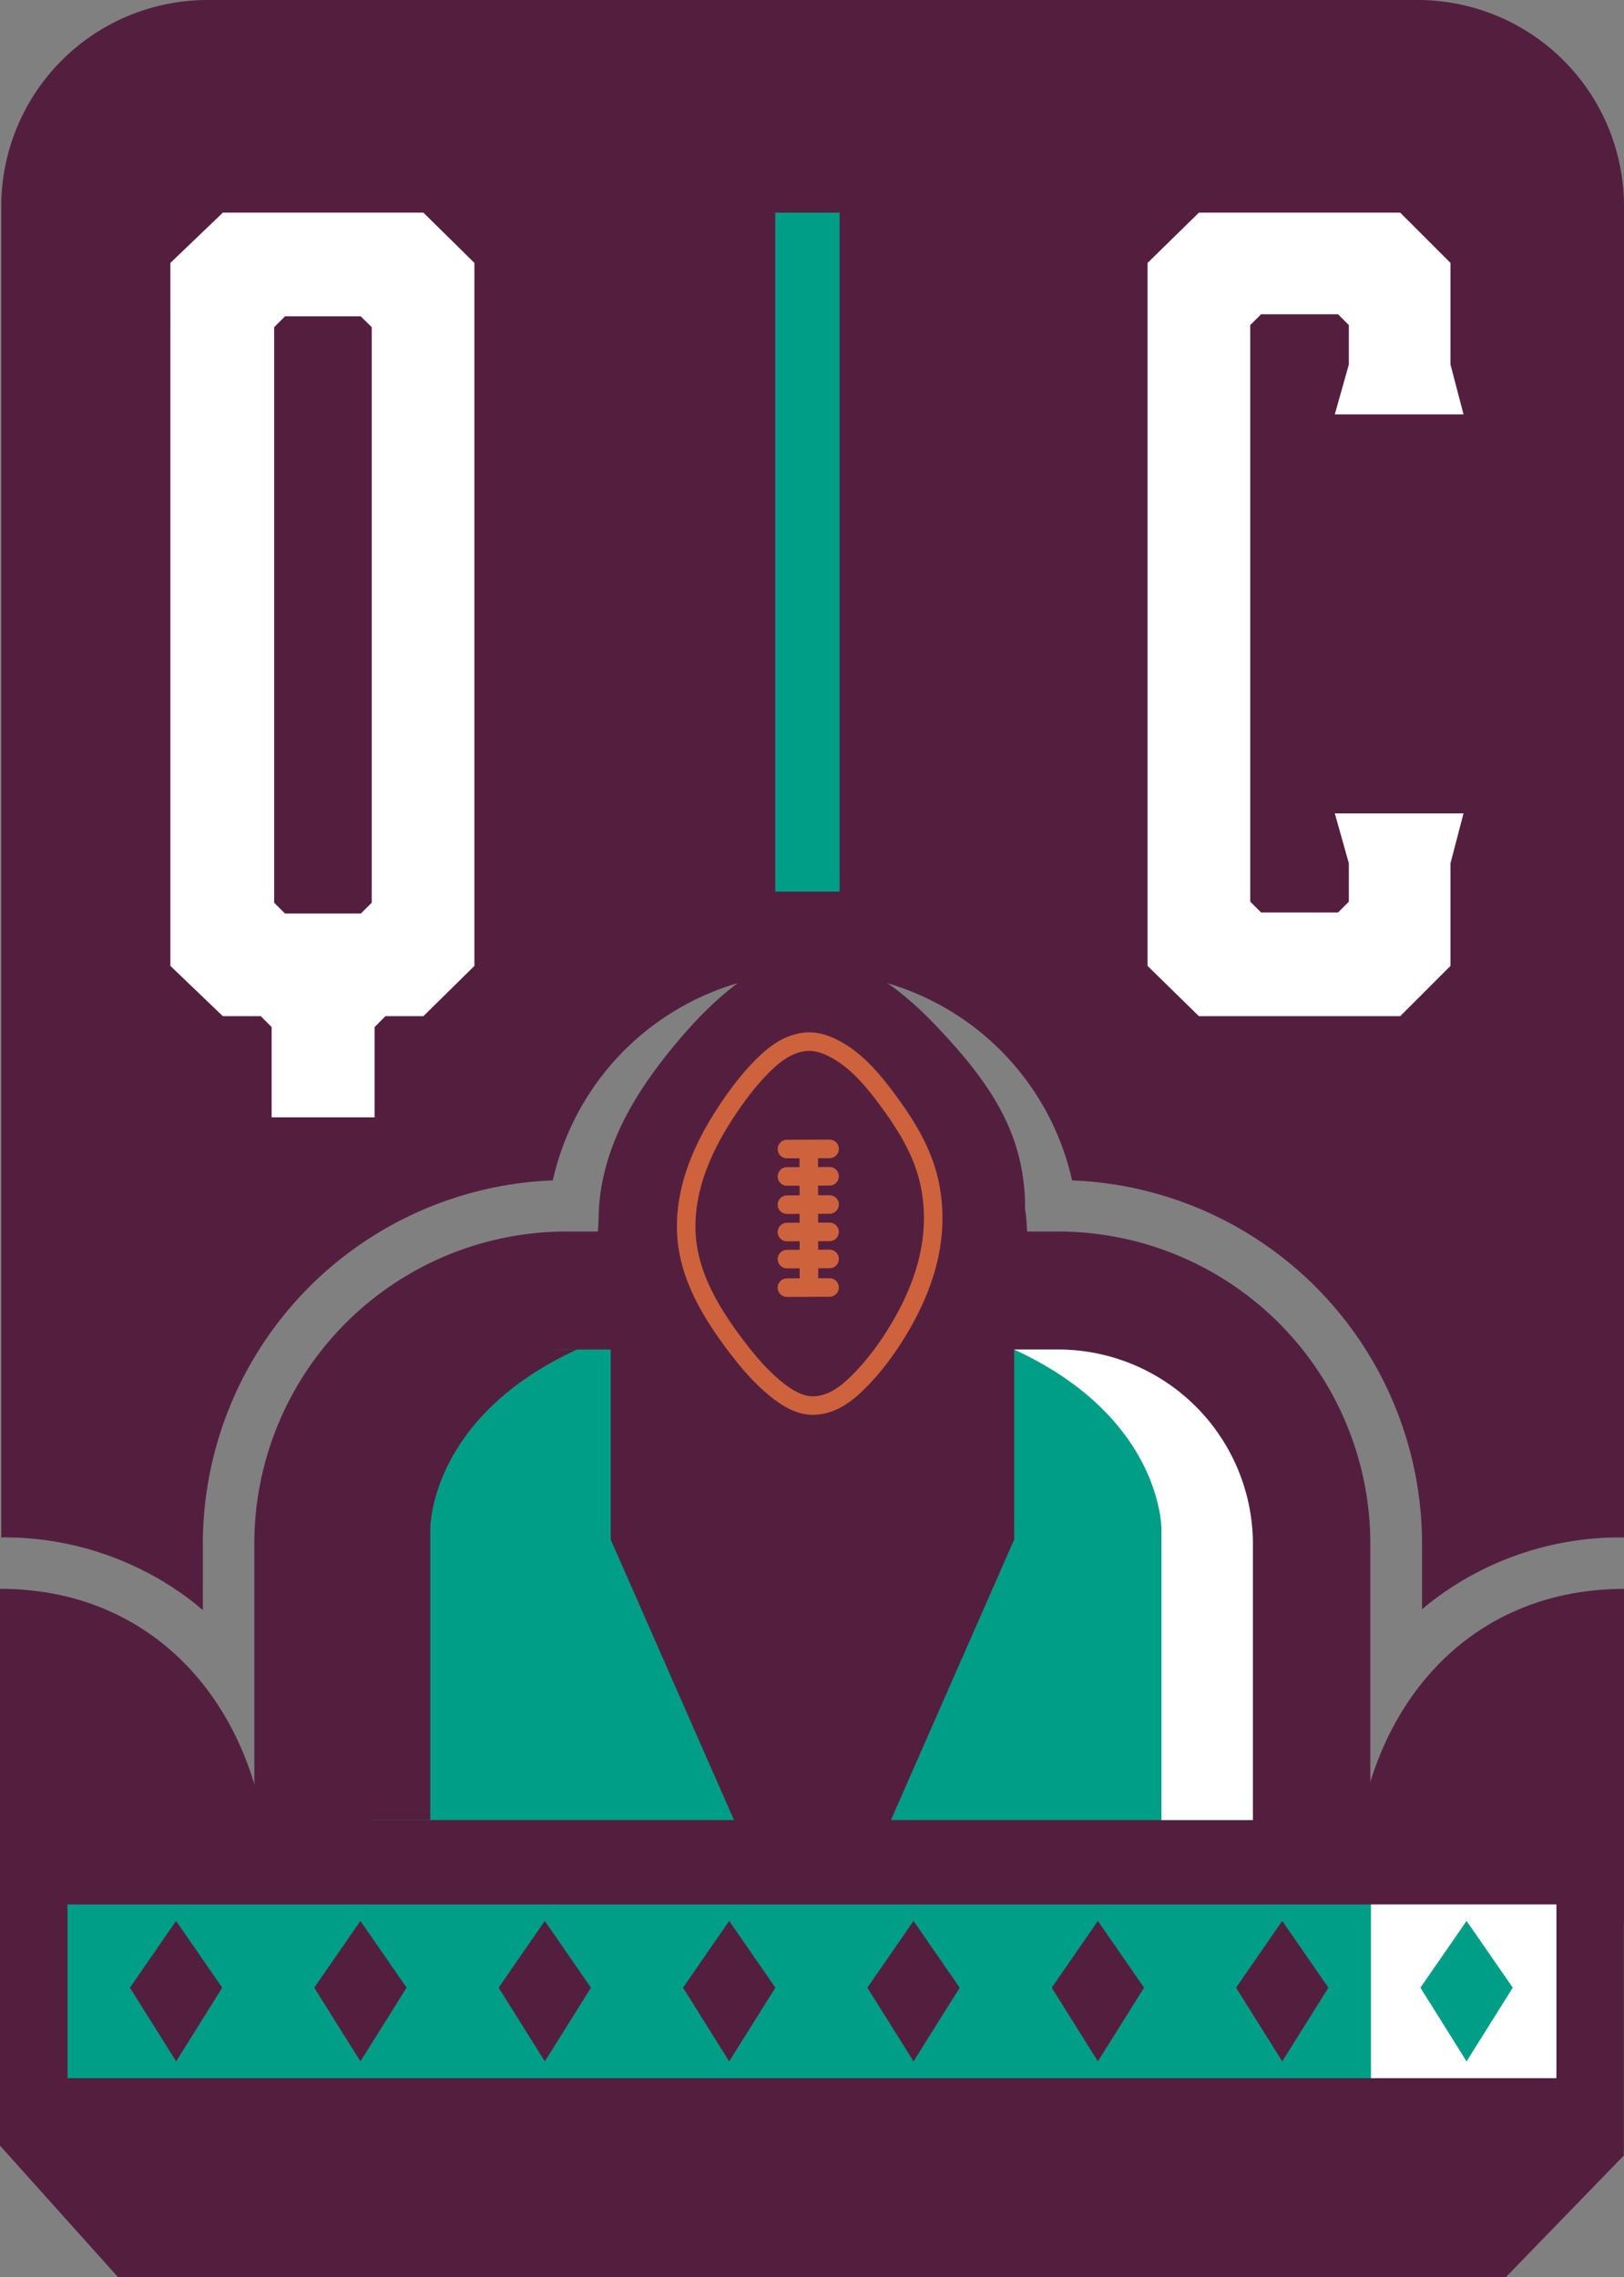 <svg xmlns="http://www.w3.org/2000/svg" id="Layer_1" width="217.68" height="305.21" data-name="Layer 1" version="1.1"><rect width="100%" height="100%" fill="#808080" stroke="none"/><defs id="defs4"><style id="style2">.cls-3,.cls-7{fill:#fff}.cls-4{fill:#541f3e}.cls-5{fill:#009e87}.cls-7{stroke:#fff;stroke-miterlimit:10;stroke-width:.34px}</style></defs><path id="path298" d="M80.14 165.96a28.77 28.77 0 1 0 28.76-28.75 28.79 28.79 0 0 0-28.76 28.75zm9.27 0a19.5 19.5 0 1 1 19.49 19.5 19.52 19.52 0 0 1-19.49-19.5z" class="cls-4" style="fill:#541f3e"/><path id="path300" d="M75.9 172.97h66a33.9 33.9 0 0 1 33.9 33.9v45H42v-45a33.9 33.9 0 0 1 33.9-33.9z" class="cls-5" style="fill:#009e87"/><path id="path302" d="M183.68 259.77H34.09v-52.89a41.86 41.86 0 0 1 41.81-41.82h66a41.87 41.87 0 0 1 41.78 41.82zM49.87 243.94h118v-37.06a26.1 26.1 0 0 0-26-26h-66a26.09 26.09 0 0 0-26 26z" class="cls-4" style="fill:#541f3e"/><path id="rect304" d="M81.86 169.42h54.08v37.03H81.86z" class="cls-4" style="fill:#541f3e"/><circle id="circle306" cx="108.9" cy="165.96" r="24.13" style="fill:#cd623d"/><path id="path308" d="M82.4 165.96a26.51 26.51 0 1 1 26.5 26.5 26.53 26.53 0 0 1-26.5-26.5zm6.92 0a19.58 19.58 0 1 0 19.58-19.58 19.6 19.6 0 0 0-19.58 19.58z" class="cls-4" style="fill:#541f3e"/><path id="path310" d="M102.13 164.85h-8.56a20 20 0 0 1 1.87-6.38c2.17.74 5.59 2.53 6.69 6.38z" class="cls-4" style="fill:#541f3e"/><path id="path312" d="M102.13 167.33h-8.56a20 20 0 0 0 1.87 6.39c2.17-.76 5.59-2.51 6.69-6.39z" class="cls-4" style="fill:#541f3e"/><path id="path314" d="M105.25 181.86a14 14 0 0 1-7.78-4.89c4.8-2.58 6-7.45 6.22-9.64h3.67v11.88c0 2.63-1.87 2.65-2.11 2.65z" class="cls-4" style="fill:#541f3e"/><path id="path316" d="M107.36 152.55v12.3h-3.68c-.27-2.18-1.42-7.06-6.22-9.63a14 14 0 0 1 8.62-5.01c.6 0 1.28.37 1.28 2.34z" class="cls-4" style="fill:#541f3e"/><path id="path318" d="M115.35 164.85h8.55a20.16 20.16 0 0 0-1.86-6.38c-2.17.74-5.59 2.53-6.69 6.38z" class="cls-4" style="fill:#541f3e"/><path id="path320" d="M115.35 167.33h8.55a20.18 20.18 0 0 1-1.86 6.39c-2.17-.76-5.59-2.51-6.69-6.39z" class="cls-4" style="fill:#541f3e"/><path id="path322" d="M112.23 181.86a13.88 13.88 0 0 0 7.77-4.89c-4.79-2.58-5.94-7.45-6.21-9.64h-3.67v11.88c0 2.63 1.87 2.65 2.11 2.65z" class="cls-4" style="fill:#541f3e"/><path id="path324" d="M110.12 152.55v12.3h3.67c.27-2.18 1.42-7.06 6.21-9.63a14 14 0 0 0-8.6-5.06c-.56.05-1.28.42-1.28 2.39z" class="cls-4" style="fill:#541f3e"/><path id="polygon326" d="M287.23 967.21h-54.02l18.08 41.14h17.86z" class="cls-4" style="fill:#541f3e" transform="translate(-151.32 -760.79)"/><path id="path328" d="M181.5 257.48h36.18v-44.52c-22.47 0-36.16 18.21-36.16 40.68z" class="cls-4" style="fill:#541f3e"/><path id="path330" d="M36.16 257.47H0v-44.52c22.47 0 36.16 18.22 36.16 40.69z" class="cls-4" style="fill:#541f3e"/><path id="polygon332" d="m151.32 1048.37 15.82 17.63h186.02l15.82-16.31v-33.42H151.32z" class="cls-4" style="fill:#541f3e" transform="translate(-151.32 -760.79)"/><path id="rect334" d="M-208.62-278.54H-9.04v23.28h-199.58z" class="cls-5" style="fill:#009e87" transform="scale(-1)"/><path id="rect336" d="M-208.62-278.54h24.86v23.28h-24.86z" class="cls-3" style="fill:#fff" transform="scale(-1)"/><path id="polygon338" d="m279.96 1027.2-6.19-8.95-6.19 8.95 6.19 9.88z" class="cls-4" style="fill:#541f3e" transform="translate(-151.32 -760.79)"/><path id="polygon340" d="m304.67 1027.2-6.19-8.95-6.19 8.95 6.19 9.88z" class="cls-4" style="fill:#541f3e" transform="translate(-151.32 -760.79)"/><path id="polygon342" d="m329.38 1027.2-6.19-8.95-6.19 8.95 6.19 9.88z" class="cls-4" style="fill:#541f3e" transform="translate(-151.32 -760.79)"/><path id="polygon344" d="m354.09 1027.2-6.19-8.95-6.19 8.95 6.19 9.88z" class="cls-5" style="fill:#009e87" transform="translate(-151.32 -760.79)"/><path id="polygon346" d="m181.11 1027.2-6.19-8.95-6.19 8.95 6.2 9.88z" class="cls-4" style="fill:#541f3e" transform="translate(-151.32 -760.79)"/><path id="polygon348" d="m205.82 1027.2-6.19-8.95-6.19 8.95 6.19 9.88z" class="cls-4" style="fill:#541f3e" transform="translate(-151.32 -760.79)"/><path id="polygon350" d="m230.53 1027.2-6.19-8.95-6.18 8.95 6.19 9.88z" class="cls-4" style="fill:#541f3e" transform="translate(-151.32 -760.79)"/><path id="polygon352" d="m255.25 1027.2-6.19-8.95-6.19 8.95 6.19 9.88z" class="cls-4" style="fill:#541f3e" transform="translate(-151.32 -760.79)"/><path id="path354" d="M135.94 180.88h6a26.1 26.1 0 0 1 26 26v37.06h-12.26v-39s.14-14.92-19.74-24.06z" class="cls-3" style="fill:#fff"/><path id="path356" d="M77.34 180.88h-6a26.09 26.09 0 0 0-26 26v37.06h12.34v-39s-.21-14.92 19.66-24.06z" class="cls-4" style="fill:#541f3e"/><path id="path358" d="m26.13 214.92 1.06.88v-8.92a48.78 48.78 0 0 1 46.91-48.67 35.66 35.66 0 0 1 69.6 0 48.77 48.77 0 0 1 46.91 48.68v8.8c.38-.31.75-.63 1.14-.93a41.28 41.28 0 0 1 25.93-8.69V27.57A27.66 27.66 0 0 0 190.11 0H27.74A27.66 27.66 0 0 0 .17 27.57v178.49a41.27 41.27 0 0 1 25.96 8.86z" class="cls-4" style="fill:#541f3e"/><path id="path360" d="M63.42 35.31v94.08l-6.74 6.64h-5.09l-1.55 1.56v12H36.58v-12l-1.56-1.56h-5.08l-6.93-6.64V35.31l6.93-6.64h26.74zm-15 6.92H38.13l-1.55 1.55v77.28l1.55 1.55h10.31l1.56-1.55V43.78Z" class="cls-7" style="fill:#fff;stroke:#fff;stroke-width:.34px;stroke-miterlimit:10"/><path id="path362" d="M153.99 129.39V35.31l6.78-6.64h26.84l6.64 6.64v13.56l1.7 6.5h-16.81l1.83-6.5V43.5l-1.55-1.55h-10.45l-1.56 1.55v77.42l1.56 1.55h10.45l1.55-1.55v-5.23l-1.83-6.5h16.81l-1.7 6.5v13.7l-6.64 6.64h-26.84z" class="cls-7" style="fill:#fff;stroke:#fff;stroke-width:.34px;stroke-miterlimit:10"/><path id="rect364" d="M103.92 28.5h8.62v91h-8.62z" class="cls-5" style="fill:#009e87"/><path id="path10542" d="M113.929 130.65c-1.484-.621-3.057-1.07-4.664-1.145-1.963-.093-3.928.376-5.724 1.175-1.796.799-3.434 1.919-4.96 3.158-2.625 2.13-4.94 4.619-7.096 7.224-2.85 3.448-5.452 7.143-7.274 11.229-1.942 4.353-2.97 9.201-2.325 13.925.489 3.57 1.916 6.968 3.802 10.04 1.886 3.072 4.225 5.84 6.659 8.498 2.935 3.205 6.054 6.296 9.72 8.628 2.056 1.308 4.334 2.384 6.763 2.563 1.988.147 3.99-.32 5.81-1.135 1.82-.816 3.469-1.97 5.01-3.234 3.192-2.617 5.962-5.721 8.41-9.043 3.33-4.518 6.12-9.547 7.291-15.036 1.032-4.836.756-9.967-.95-14.608-1.825-4.96-5.181-9.202-8.754-13.096-3.377-3.68-7.112-7.213-11.718-9.142z" style="fill:#541f3e;fill-opacity:1;stroke:#541f3e;stroke-width:2.9;stroke-linecap:round;stroke-linejoin:round;stroke-miterlimit:4;stroke-dasharray:none;stroke-opacity:1"/><path id="path206" d="M101.334 164.97H92.12a21.798 21.884 0 0 0 2.007 6.913c2.373-.817 6.027-2.744 7.207-6.913z" class="cls-4" style="fill:#541f3e;stroke-width:1"/><path id="path1586" d="M111.636 140.458c-.89-.444-1.85-.781-2.843-.841-1.243-.075-2.486.29-3.58.887-1.093.596-2.05 1.416-2.934 2.292-1.624 1.607-3.033 3.419-4.326 5.302-1.771 2.577-3.341 5.31-4.436 8.239-1.215 3.252-1.832 6.77-1.417 10.218.606 5.03 3.335 9.55 6.378 13.603 1.741 2.319 3.627 4.565 5.927 6.33 1.214.934 2.597 1.746 4.123 1.882 1.258.111 2.527-.253 3.635-.861 1.108-.608 2.069-1.451 2.962-2.346 1.98-1.982 3.665-4.245 5.127-6.635 2.082-3.402 3.733-7.11 4.446-11.033.646-3.555.502-7.272-.58-10.72-1.102-3.513-3.134-6.66-5.337-9.609-1.974-2.642-4.194-5.237-7.145-6.708z" style="fill:none;stroke:#cd623d;stroke-width:2.487;stroke-linecap:round;stroke-linejoin:round;stroke-miterlimit:4;stroke-dasharray:none;stroke-opacity:1"/><path id="path2062" d="m105.482 154.008 5.712-.022" style="fill:none;stroke:#cd623d;stroke-width:2.487;stroke-linecap:round;stroke-linejoin:miter;stroke-miterlimit:4;stroke-dasharray:none;stroke-opacity:1"/><path id="path2099" d="m105.482 157.68 5.712-.022" style="fill:none;stroke:#cd623d;stroke-width:2.487;stroke-linecap:round;stroke-linejoin:miter;stroke-miterlimit:4;stroke-dasharray:none;stroke-opacity:1"/><path id="path2185" d="m105.482 161.46 5.712-.022" style="fill:none;stroke:#cd623d;stroke-width:2.487;stroke-linecap:round;stroke-linejoin:miter;stroke-miterlimit:4;stroke-dasharray:none;stroke-opacity:1"/><path id="path2191" d="m105.482 165.131 5.712-.021" style="fill:none;stroke:#cd623d;stroke-width:2.487;stroke-linecap:round;stroke-linejoin:miter;stroke-miterlimit:4;stroke-dasharray:none;stroke-opacity:1"/><path id="path2197" d="m105.482 168.76 5.712-.023" style="fill:none;stroke:#cd623d;stroke-width:2.487;stroke-linecap:round;stroke-linejoin:miter;stroke-miterlimit:4;stroke-dasharray:none;stroke-opacity:1"/><path id="path2203" d="m105.482 172.583 5.712-.022" style="fill:none;stroke:#cd623d;stroke-width:2.487;stroke-linecap:round;stroke-linejoin:miter;stroke-miterlimit:4;stroke-dasharray:none;stroke-opacity:1"/><path id="path2242" d="m108.406 154.043.027 18.574" style="fill:none;stroke:#cd623d;stroke-width:2.487;stroke-linecap:butt;stroke-linejoin:miter;stroke-miterlimit:4;stroke-dasharray:none;stroke-opacity:1"/></svg>